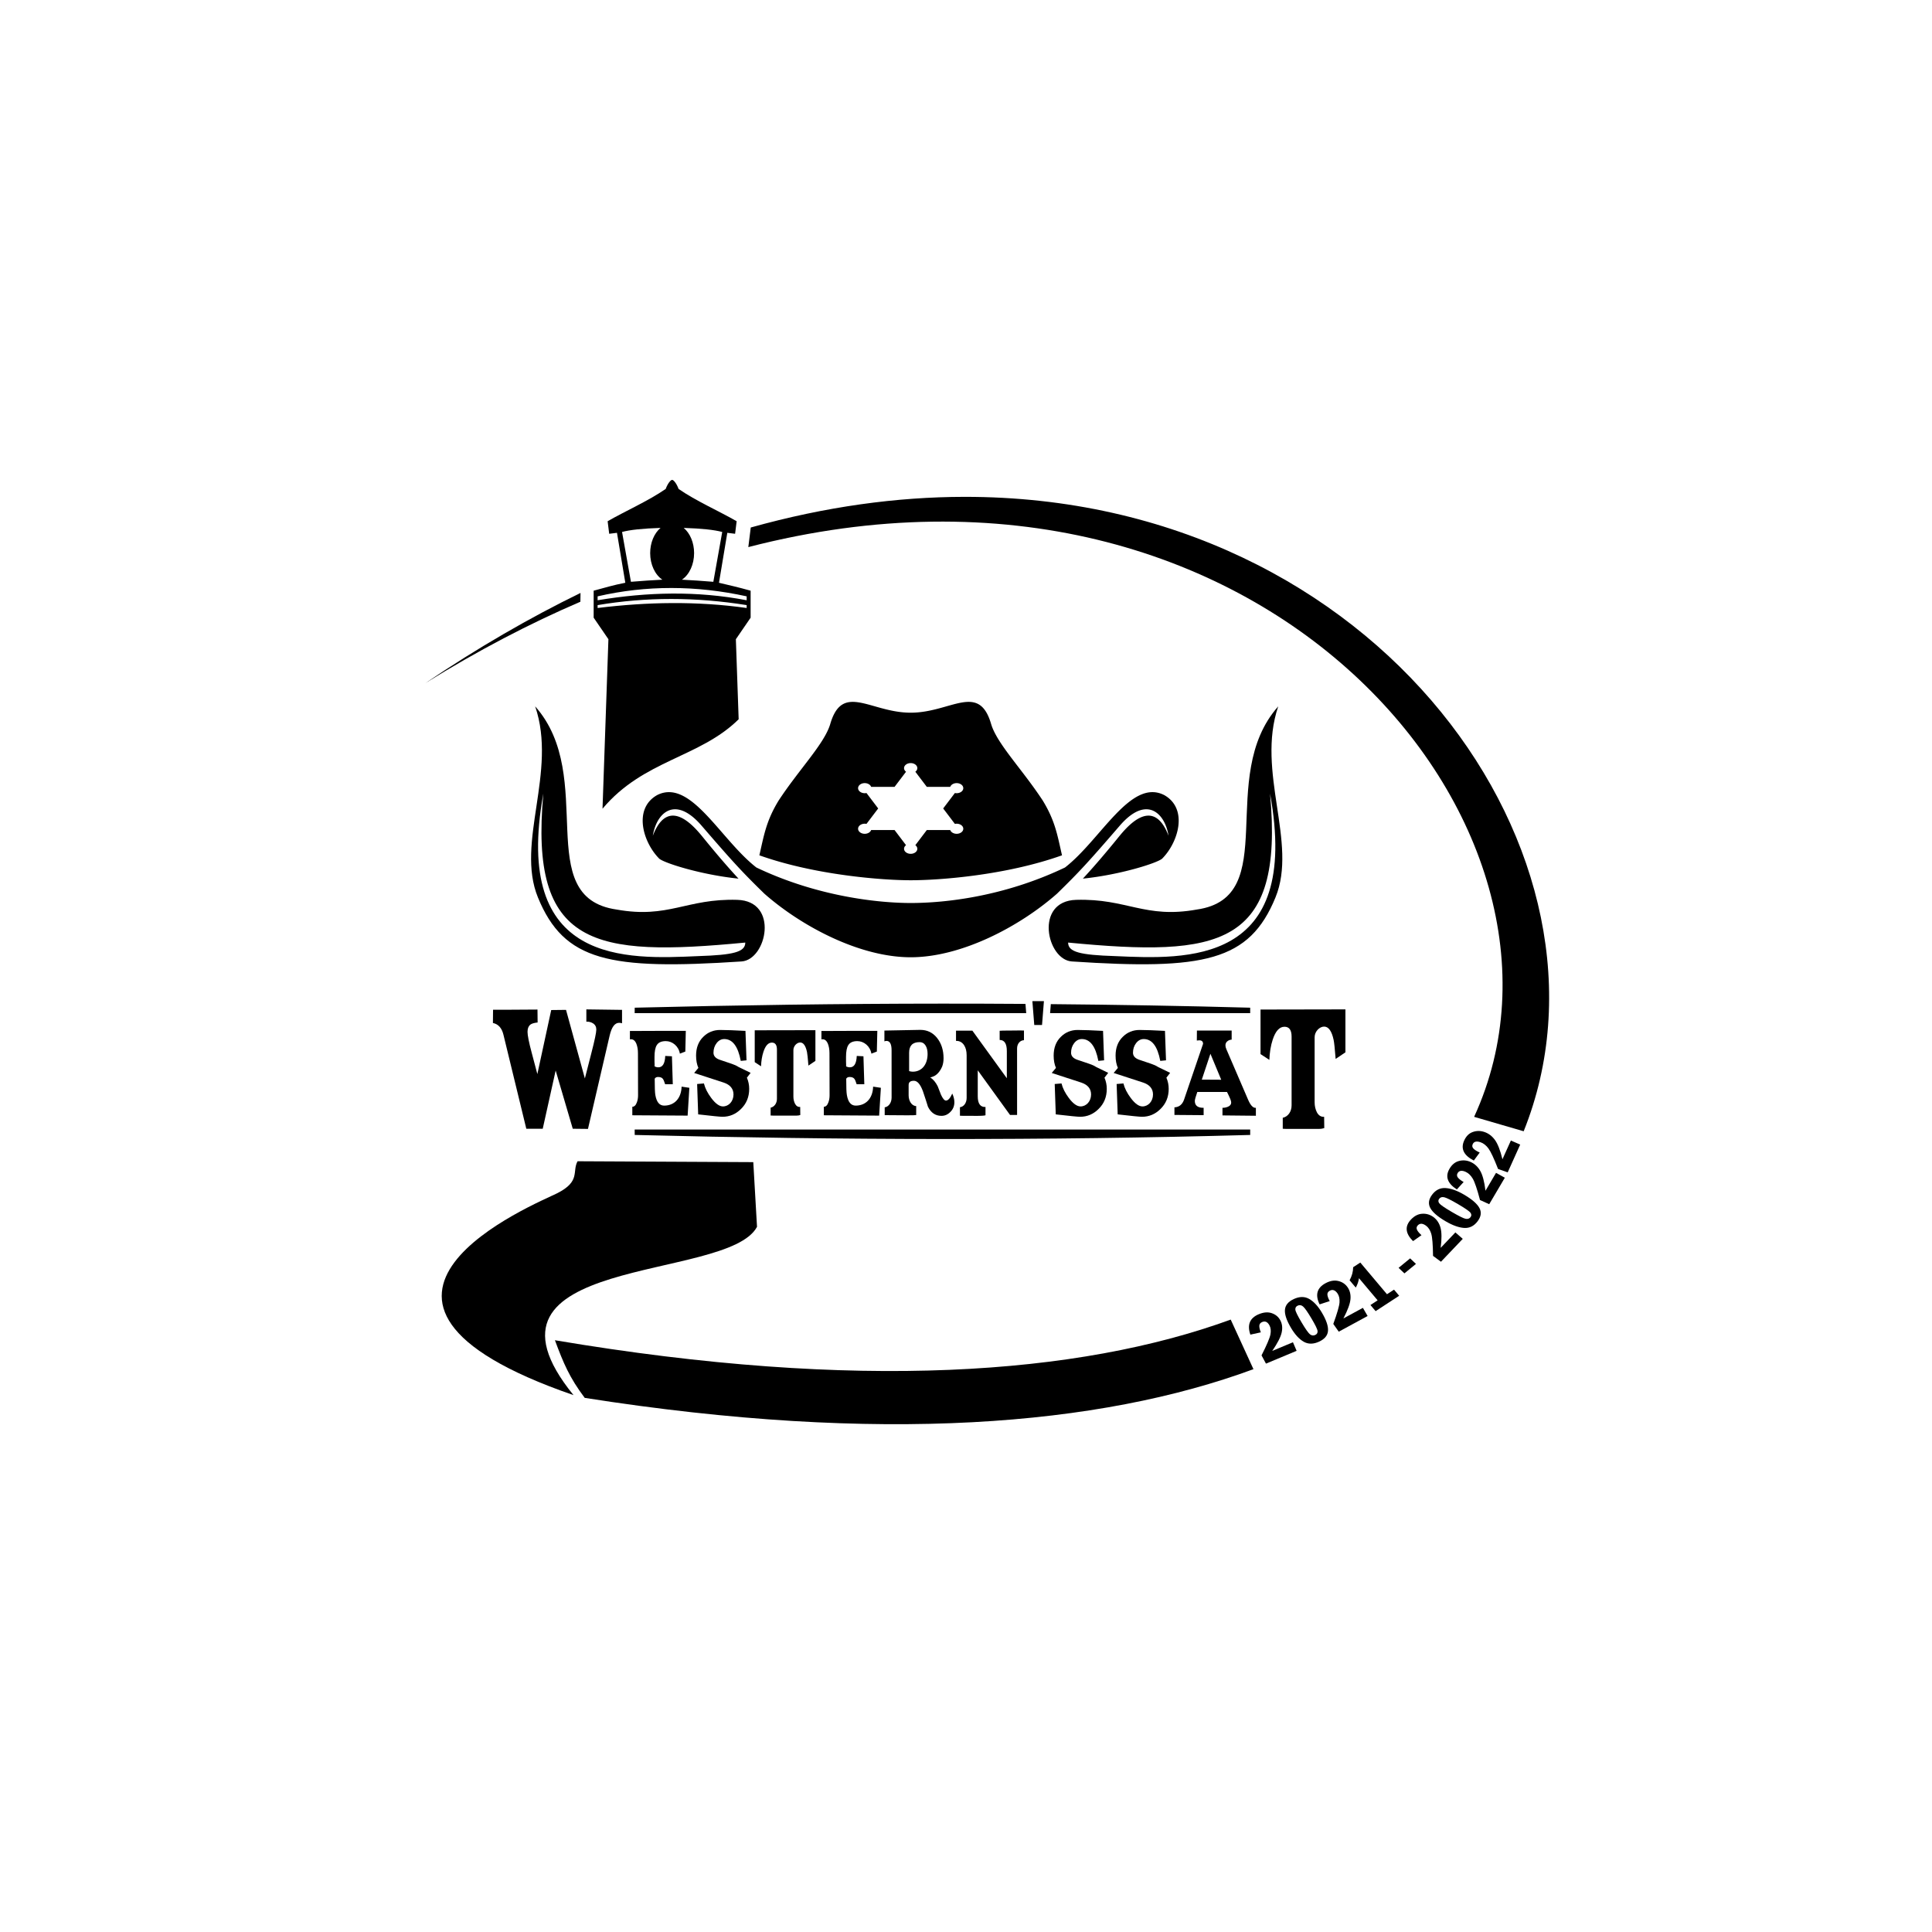 <?xml version="1.0" encoding="UTF-8" standalone="no"?>
<svg
   xmlns:svg="http://www.w3.org/2000/svg"
   xmlns="http://www.w3.org/2000/svg"
   width="300mm"
   height="300mm"
   viewBox="0 0 647.268 379.378"
   version="1.1"
   id="svg8">
  <defs
     id="defs2">
    <rect
       x="594.933"
       y="440.736"
       width="100.258"
       height="28.674"
       id="rect2652" />
    <rect
       x="591.818"
       y="408.346"
       width="124.772"
       height="15.029"
       id="rect2646" />
    <rect
       x="220.016"
       y="170.625"
       width="98.409"
       height="16.651"
       id="rect1482" />
    <rect
       x="218.81"
       y="163.248"
       width="86.519"
       height="23.548"
       id="rect1451" />
  </defs>
  <g
     id="layer1"
     transform="translate(-58.402,-470.954)">
    <g
       id="g1072"
       transform="matrix(0.026,0,0,0.026,243.917,118.306)" />
    <g
       id="g1074"
       transform="matrix(0.026,0,0,0.026,243.917,118.306)" />
    <g
       id="g1076"
       transform="matrix(0.026,0,0,0.026,243.917,118.306)" />
    <g
       id="g1078"
       transform="matrix(0.026,0,0,0.026,243.917,118.306)" />
    <g
       id="g1080"
       transform="matrix(0.026,0,0,0.026,243.917,118.306)" />
    <g
       id="g1082"
       transform="matrix(0.026,0,0,0.026,243.917,118.306)" />
    <g
       id="g1084"
       transform="matrix(0.026,0,0,0.026,243.917,118.306)" />
    <g
       id="g1086"
       transform="matrix(0.026,0,0,0.026,243.917,118.306)" />
    <g
       id="g1088"
       transform="matrix(0.026,0,0,0.026,243.917,118.306)" />
    <g
       id="g1090"
       transform="matrix(0.026,0,0,0.026,243.917,118.306)" />
    <g
       id="g1092"
       transform="matrix(0.026,0,0,0.026,243.917,118.306)" />
    <g
       id="g1094"
       transform="matrix(0.026,0,0,0.026,243.917,118.306)" />
    <g
       id="g1096"
       transform="matrix(0.026,0,0,0.026,243.917,118.306)" />
    <g
       id="g1098"
       transform="matrix(0.026,0,0,0.026,243.917,118.306)" />
    <g
       id="g1100"
       transform="matrix(0.026,0,0,0.026,243.917,118.306)" />
    <g
       id="g2161-7"
       transform="matrix(2.516,0,0,2.215,-553.131,384.574)"
       style="fill:#000000;fill-opacity:1">
      <g
         id="g1634-4"
         transform="translate(113.75,-23.573)"
         style="fill:#000000;fill-opacity:1">
        <path
           id="path847-5-1"
           style="fill:#000000;fill-opacity:1;stroke:none;stroke-width:1.108px;stroke-linecap:butt;stroke-linejoin:miter;stroke-opacity:1"
           d="m 1345.654,319.574 c -5.006,0.023 -8.821,2.959 -11.312,12.797 -3.013,11.245 -15.6,25.678 -25.9,43.52 -6.297,11.711 -7.368,19.893 -9.676,31.258 28.147,11.4 62.15,14.236 76.035,14.236 v 0 c 14.569,0 47.921,-2.835 76.039,-14.236 -2.308,-11.365 -3.379,-19.547 -9.676,-31.258 -10.301,-17.841 -22.887,-32.275 -25.9,-43.52 -6.132,-24.217 -20.294,-6.625 -40.463,-6.625 -11.975,0 -21.832,-6.203 -29.148,-6.172 z m 29.109,34.939 a 3.335,2.877 0 0 1 0.039,0 3.335,2.877 0 0 1 3.334,2.877 3.335,2.877 0 0 1 -0.998,2.055 l 5.773,8.648 h 11.76 a 3.335,2.877 0 0 1 3.227,-2.15 3.335,2.877 0 0 1 3.334,2.877 3.335,2.877 0 0 1 -3.334,2.877 3.335,2.877 0 0 1 -0.887,-0.104 l -5.881,8.811 5.881,8.811 a 3.335,2.877 0 0 1 0.887,-0.104 3.335,2.877 0 0 1 3.334,2.877 3.335,2.877 0 0 1 -3.334,2.877 3.335,2.877 0 0 1 -3.227,-2.15 h -11.76 l -5.773,8.65 a 3.335,2.877 0 0 1 0.998,2.053 3.335,2.877 0 0 1 -3.334,2.877 3.335,2.877 0 0 1 -3.334,-2.877 3.335,2.877 0 0 1 0.998,-2.055 l -5.773,-8.648 h -11.76 a 3.335,2.877 0 0 1 -3.227,2.15 3.335,2.877 0 0 1 -3.334,-2.877 3.335,2.877 0 0 1 3.334,-2.877 3.335,2.877 0 0 1 0.887,0.104 l 5.881,-8.811 -5.881,-8.812 a 3.335,2.877 0 0 1 -0.887,0.105 3.335,2.877 0 0 1 -3.334,-2.877 3.335,2.877 0 0 1 3.334,-2.877 3.335,2.877 0 0 1 3.227,2.148 h 11.76 l 5.773,-8.648 a 3.335,2.877 0 0 1 -0.998,-2.053 3.335,2.877 0 0 1 3.295,-2.877 z m -121.121,16.584 c -2.056,-0.059 -4.132,0.457 -6.24,1.674 -12.143,7.767 -7.153,26.959 1.094,36.33 2.824,2.615 21.284,9.204 39.781,11.357 -4.385,-5.379 -9.564,-12.054 -16.941,-22.318 -3.587,-4.929 -17.792,-26.759 -26.107,-2.156 1.142,-8.151 5.202,-15.24 11.355,-15.109 3.692,0.078 8.135,2.754 13.156,9.361 16.081,21.159 20.456,26.513 31.533,38.805 18.734,18.734 47.977,36.295 73.527,36.295 v 0 c 25.551,0 54.795,-17.561 73.529,-36.295 11.078,-12.292 15.45,-17.646 31.531,-38.805 5.021,-6.607 9.468,-9.283 13.16,-9.361 6.153,-0.13 10.211,6.958 11.354,15.109 -8.316,-24.602 -22.52,-2.772 -26.108,2.156 -7.377,10.265 -12.557,16.939 -16.941,22.318 18.498,-2.153 36.959,-8.742 39.783,-11.357 8.246,-9.372 13.237,-28.563 1.094,-36.33 -16.865,-9.737 -31.744,25.34 -49.855,41.324 -31.159,16.908 -60.96,20.271 -77.547,20.271 v 0 c -15.328,0 -46.384,-3.363 -77.543,-20.271 -15.847,-13.986 -29.221,-42.588 -43.615,-42.998 z"
           transform="matrix(0.265,0,0,0.265,-113.75,23.573)" />
        <g
           id="g1023-05"
           transform="matrix(1.108,0,0,1.108,115.863,-17.264)"
           style="fill:#000000;fill-opacity:1">
          <path
             id="path999-44"
             style="fill:#000000;fill-opacity:1;stroke:none;stroke-width:0.265px;stroke-linecap:butt;stroke-linejoin:miter;stroke-opacity:1"
             d="m 76.45,113.902 c 2.683,8.933 -2.368,18.599 0.331,26.08 3.143,8.714 8.561,9.934 24.474,8.741 3.017,-0.226 4.54,-8.242 -0.519,-8.41 -6.113,-0.204 -8.252,2.6 -14.505,1.323 -10.298,-1.681 -2.233,-18.066 -9.78,-27.734 z m 0.984,11.901 c -1.705,20.961 6.076,22.326 24.268,20.342 0,1.299 -1.452,1.695 -5.62,1.847 -8.617,0.434 -22.405,1.28 -18.648,-22.189 z" />
          <path
             id="path999-1-9"
             style="fill:#000000;fill-opacity:1;stroke:none;stroke-width:0.265px;stroke-linecap:butt;stroke-linejoin:miter;stroke-opacity:1"
             d="m 165.751,113.902 c -2.683,8.933 2.368,18.599 -0.331,26.08 -3.143,8.714 -8.561,9.934 -24.474,8.741 -3.017,-0.226 -4.54,-8.242 0.519,-8.41 6.113,-0.204 8.252,2.6 14.505,1.323 10.298,-1.681 2.233,-18.066 9.78,-27.734 z m -0.984,11.901 c 1.705,20.961 -6.076,22.326 -24.268,20.342 0,1.299 1.452,1.695 5.62,1.847 8.617,0.434 22.405,1.28 18.648,-22.189 z" />
        </g>
      </g>
      <path
         d="m 324.237,135.16 c 0.269,-1.296 0.681,-1.932 1.273,-1.932 0.125,0 0.251,0.025 0.376,0.073 v -2.03 l -4.751,-0.073 v 1.859 c 0.341,-0.025 0.627,0.074 0.878,0.245 0.305,0.22 0.448,0.538 0.448,0.954 0,0.416 -0.215,1.614 -0.663,3.571 l -0.86,3.816 -2.51,-10.371 -1.972,0.025 -1.846,9.686 -0.753,-3.229 c -0.376,-1.59 -0.556,-2.642 -0.556,-3.155 0,-0.514 0.143,-0.905 0.412,-1.125 0.197,-0.147 0.502,-0.245 0.932,-0.294 l -0.018,-1.957 c -3.747,0.025 -5.719,0.049 -5.916,0.025 l -0.018,2.006 c 0.717,0.171 1.183,0.758 1.398,1.761 l 3.048,14.236 h 2.187 l 1.721,-8.806 2.277,8.806 2.026,0.025 z"
         style="font-style:normal;font-variant:normal;font-weight:bold;font-stretch:normal;font-size:10.583px;line-height:1.25;font-family:'Texas Tango BOLD PERSONAL USE';-inkscape-font-specification:'Texas Tango BOLD PERSONAL USE, Bold';font-variant-ligatures:normal;font-variant-caps:normal;font-variant-numeric:normal;font-variant-east-asian:normal;letter-spacing:0px;word-spacing:0px;white-space:pre;fill:#000000;fill-opacity:1;stroke:none;stroke-width:1.979;stroke-miterlimit:4;stroke-dasharray:none"
         id="path1486-86" />
      <path
         d="m 328.02,144.188 c 0,0.4 -0.051,0.765 -0.166,1.096 -0.14,0.435 -0.344,0.643 -0.599,0.643 v 1.287 l 7.366,0.052 0.229,-4.208 -1.032,-0.174 c -0.051,1.809 -0.981,2.869 -2.32,2.869 -0.624,0 -1.007,-0.522 -1.173,-1.582 -0.064,-0.383 -0.089,-1.217 -0.089,-2.487 0.089,-0.174 0.242,-0.261 0.433,-0.261 0.306,0 0.523,0.087 0.65,0.278 0.089,0.122 0.191,0.4 0.306,0.817 h 1.02 l -0.115,-4.226 -0.892,-0.052 c -0.038,1.148 -0.344,1.722 -0.918,1.722 -0.178,0 -0.344,-0.052 -0.497,-0.139 v -0.313 c -0.013,-0.33 -0.013,-0.469 -0.013,-0.417 v -0.713 c 0,-0.817 0.102,-1.409 0.293,-1.756 0.217,-0.417 0.624,-0.626 1.211,-0.626 0.879,0 1.708,0.765 1.873,1.895 l 0.726,-0.313 0.064,-3.13 c -2.944,0 -5.416,0 -7.443,0.017 v 1.269 c 0.382,-0.087 0.663,0.139 0.854,0.643 0.14,0.4 0.217,0.87 0.217,1.443 z"
         style="font-style:normal;font-variant:normal;font-weight:bold;font-stretch:normal;font-size:10.583px;line-height:1.25;font-family:'Texas Tango BOLD PERSONAL USE';-inkscape-font-specification:'Texas Tango BOLD PERSONAL USE, Bold';font-variant-ligatures:normal;font-variant-caps:normal;font-variant-numeric:normal;font-variant-east-asian:normal;letter-spacing:0px;word-spacing:0px;white-space:pre;fill:#000000;fill-opacity:1;stroke:none;stroke-width:1.407;stroke-miterlimit:4;stroke-dasharray:none"
         id="path1488-0"/>
      <path
         d="m 341.402,139.91 c -0.255,-0.191 -0.561,-0.348 -0.93,-0.487 -1.083,-0.417 -1.631,-0.626 -1.631,-0.626 -0.523,-0.226 -0.777,-0.574 -0.777,-1.043 0,-0.556 0.14,-1.043 0.408,-1.443 0.28,-0.417 0.625,-0.626 1.02,-0.626 1.109,0 1.835,1.096 2.205,3.304 l 0.765,-0.087 -0.14,-4.452 c -1.44,-0.087 -2.562,-0.139 -3.377,-0.139 -0.879,0 -1.631,0.348 -2.23,1.026 -0.65,0.713 -0.969,1.669 -0.969,2.852 0,0.713 0.102,1.339 0.306,1.861 l -0.561,0.765 3.951,1.461 c 0.854,0.33 1.287,0.939 1.287,1.791 0,1.043 -0.637,1.808 -1.402,1.808 -0.472,0 -0.994,-0.417 -1.555,-1.269 -0.497,-0.748 -0.828,-1.495 -0.981,-2.208 l -0.905,0.087 0.14,4.591 c 1.848,0.243 2.919,0.365 3.237,0.365 0.93,0 1.746,-0.383 2.434,-1.148 0.752,-0.817 1.122,-1.843 1.122,-3.078 0,-0.591 -0.102,-1.148 -0.306,-1.687 l 0.497,-0.73 z"
         style="font-style:normal;font-variant:normal;font-weight:bold;font-stretch:normal;font-size:10.583px;line-height:1.25;font-family:'Texas Tango BOLD PERSONAL USE';-inkscape-font-specification:'Texas Tango BOLD PERSONAL USE, Bold';font-variant-ligatures:normal;font-variant-caps:normal;font-variant-numeric:normal;font-variant-east-asian:normal;letter-spacing:0px;word-spacing:0px;white-space:pre;fill:#000000;fill-opacity:1;stroke:none;stroke-width:1.407;stroke-miterlimit:4;stroke-dasharray:none"
         id="path1490-8" />
      <path
         d="m 348.705,137.353 c 0,-0.609 0.459,-1.148 0.905,-1.148 0.421,0 0.726,0.487 0.905,1.443 0.051,0.261 0.115,0.956 0.191,2.052 l 0.93,-0.713 v -4.643 l -8.08,0.017 v 4.817 l 0.841,0.626 c 0.025,-0.8 0.127,-1.53 0.319,-2.191 0.268,-0.922 0.637,-1.391 1.122,-1.391 0.446,0 0.675,0.348 0.675,1.061 v 7.443 c 0,0.678 -0.344,1.217 -0.841,1.339 v 1.182 c 0.115,0.017 0.217,0.017 0.319,0.017 h 1.721 1.427 c 0.191,0 0.344,-0.035 0.484,-0.087 l -0.013,-1.217 c -0.293,0.017 -0.523,-0.139 -0.688,-0.487 -0.14,-0.313 -0.217,-0.678 -0.217,-1.078 z"
         style="font-style:normal;font-variant:normal;font-weight:bold;font-stretch:normal;font-size:10.583px;line-height:1.25;font-family:'Texas Tango BOLD PERSONAL USE';-inkscape-font-specification:'Texas Tango BOLD PERSONAL USE, Bold';font-variant-ligatures:normal;font-variant-caps:normal;font-variant-numeric:normal;font-variant-east-asian:normal;letter-spacing:0px;word-spacing:0px;white-space:pre;fill:#000000;fill-opacity:1;stroke:none;stroke-width:1.407;stroke-miterlimit:4;stroke-dasharray:none"
         id="path1492-5" />
      <path
         d="m 353.522,144.188 c 0,0.4 -0.051,0.765 -0.166,1.096 -0.14,0.435 -0.344,0.643 -0.599,0.643 v 1.287 l 7.366,0.052 0.229,-4.208 -1.032,-0.174 c -0.051,1.809 -0.981,2.869 -2.32,2.869 -0.625,0 -1.007,-0.522 -1.173,-1.582 -0.064,-0.383 -0.089,-1.217 -0.089,-2.487 0.089,-0.174 0.242,-0.261 0.433,-0.261 0.306,0 0.523,0.087 0.65,0.278 0.089,0.122 0.191,0.4 0.306,0.817 h 1.02 l -0.115,-4.226 -0.892,-0.052 c -0.038,1.148 -0.344,1.722 -0.918,1.722 -0.178,0 -0.344,-0.052 -0.497,-0.139 v -0.313 c -0.013,-0.33 -0.013,-0.469 -0.013,-0.417 v -0.713 c 0,-0.817 0.102,-1.409 0.293,-1.756 0.217,-0.417 0.624,-0.626 1.211,-0.626 0.879,0 1.708,0.765 1.873,1.895 l 0.726,-0.313 0.064,-3.13 c -2.944,0 -5.416,0 -7.443,0.017 v 1.269 c 0.382,-0.087 0.663,0.139 0.854,0.643 0.14,0.4 0.217,0.87 0.217,1.443 z"
         style="font-style:normal;font-variant:normal;font-weight:bold;font-stretch:normal;font-size:10.583px;line-height:1.25;font-family:'Texas Tango BOLD PERSONAL USE';-inkscape-font-specification:'Texas Tango BOLD PERSONAL USE, Bold';font-variant-ligatures:normal;font-variant-caps:normal;font-variant-numeric:normal;font-variant-east-asian:normal;letter-spacing:0px;word-spacing:0px;white-space:pre;fill:#000000;fill-opacity:1;stroke:none;stroke-width:1.407;stroke-miterlimit:4;stroke-dasharray:none"
         id="path1494-2"/>
      <path
         d="m 361.781,144.535 c 0,0.748 -0.37,1.391 -0.918,1.478 v 1.182 c 2.625,0.035 4.027,0.035 4.193,-0.017 v -1.356 c -0.599,-0.017 -1.007,-0.783 -1.007,-1.617 v -1.565 c 0,-0.435 0.229,-0.643 0.701,-0.643 0.459,0 0.854,0.522 1.198,1.565 0.306,1.043 0.535,1.826 0.675,2.365 0.408,0.922 1.007,1.374 1.797,1.374 0.446,0 0.841,-0.191 1.185,-0.591 0.357,-0.4 0.535,-0.887 0.535,-1.478 0,-0.4 -0.089,-0.835 -0.28,-1.304 -0.28,0.713 -0.561,1.061 -0.841,1.061 -0.204,0 -0.421,-0.296 -0.663,-0.887 l -0.433,-1.269 c -0.268,-0.609 -0.599,-1.061 -0.994,-1.339 0.166,-0.052 0.331,-0.104 0.484,-0.191 0,0 0.653,-0.274 1.096,-1.443 0.127,-0.383 0.191,-0.8 0.191,-1.269 0,-1.235 -0.293,-2.261 -0.867,-3.078 -0.574,-0.817 -1.325,-1.217 -2.23,-1.217 -2.88,0.07 -4.473,0.104 -4.779,0.104 v 1.635 c 0.102,-0.052 0.191,-0.07 0.28,-0.07 0.446,0 0.675,0.47 0.675,1.426 z m 4.792,-6.591 c 0,1.617 -0.79,2.678 -1.975,2.678 -0.153,0 -0.319,-0.035 -0.484,-0.087 v -2.782 c 0,-1.061 0.459,-1.6 1.376,-1.6 0.37,0 0.637,0.174 0.828,0.539 0.166,0.313 0.255,0.73 0.255,1.252 z"
         style="font-style:normal;font-variant:normal;font-weight:bold;font-stretch:normal;font-size:10.583px;line-height:1.25;font-family:'Texas Tango BOLD PERSONAL USE';-inkscape-font-specification:'Texas Tango BOLD PERSONAL USE, Bold';font-variant-ligatures:normal;font-variant-caps:normal;font-variant-numeric:normal;font-variant-east-asian:normal;letter-spacing:0px;word-spacing:0px;white-space:pre;fill:#000000;fill-opacity:1;stroke:none;stroke-width:1.407;stroke-miterlimit:4;stroke-dasharray:none"
         id="path1496-1"/>
      <path
         d="m 378.489,137.11 c 0,-0.713 0.395,-1.235 0.918,-1.252 v -1.461 c -0.102,-0.017 -0.65,-0.017 -1.631,0 -0.981,0 -1.517,0.017 -1.606,0.035 v 1.391 c 0.637,0 0.956,0.556 0.956,1.687 v 4.104 l -4.588,-7.199 h -2.179 v 1.548 c 0.459,-0.017 0.816,0.209 1.071,0.643 0.229,0.4 0.344,0.904 0.344,1.548 v 6.434 c 0,0.748 -0.37,1.339 -0.892,1.409 v 1.287 c 0.064,0.017 0.624,0.017 1.657,0.017 1.032,0.017 1.619,-0.017 1.746,-0.087 v -1.252 c -0.688,0.035 -1.032,-0.504 -1.032,-1.617 v -3.93 l 4.295,6.747 h 0.943 z"
         style="font-style:normal;font-variant:normal;font-weight:bold;font-stretch:normal;font-size:10.583px;line-height:1.25;font-family:'Texas Tango BOLD PERSONAL USE';-inkscape-font-specification:'Texas Tango BOLD PERSONAL USE, Bold';font-variant-ligatures:normal;font-variant-caps:normal;font-variant-numeric:normal;font-variant-east-asian:normal;letter-spacing:0px;word-spacing:0px;white-space:pre;fill:#000000;fill-opacity:1;stroke:none;stroke-width:1.407;stroke-miterlimit:4;stroke-dasharray:none"
         id="path1498-3"/>
      <path
         d="m 380.526,129.948 0.252,3.614 h 1.034 l 0.252,-3.614 z"
         style="font-style:normal;font-variant:normal;font-weight:bold;font-stretch:normal;font-size:10.583px;line-height:1.25;font-family:'Texas Tango BOLD PERSONAL USE';-inkscape-font-specification:'Texas Tango BOLD PERSONAL USE, Bold';font-variant-ligatures:normal;font-variant-caps:normal;font-variant-numeric:normal;font-variant-east-asian:normal;letter-spacing:0px;word-spacing:0px;white-space:pre;fill:#000000;fill-opacity:1;stroke:none;stroke-width:1.392;stroke-miterlimit:4;stroke-dasharray:none"
         id="path1500-13" />
      <path
         d="m 389.017,139.91 c -0.255,-0.191 -0.561,-0.348 -0.93,-0.487 -1.083,-0.417 -1.631,-0.626 -1.631,-0.626 -0.523,-0.226 -0.777,-0.574 -0.777,-1.043 0,-0.556 0.14,-1.043 0.408,-1.443 0.28,-0.417 0.624,-0.626 1.02,-0.626 1.109,0 1.835,1.096 2.205,3.304 l 0.765,-0.087 -0.14,-4.452 c -1.44,-0.087 -2.562,-0.139 -3.377,-0.139 -0.879,0 -1.631,0.348 -2.23,1.026 -0.65,0.713 -0.969,1.669 -0.969,2.852 0,0.713 0.102,1.339 0.306,1.861 l -0.561,0.765 3.951,1.461 c 0.854,0.33 1.287,0.939 1.287,1.791 0,1.043 -0.637,1.808 -1.402,1.808 -0.472,0 -0.994,-0.417 -1.555,-1.269 -0.497,-0.748 -0.828,-1.495 -0.981,-2.208 l -0.905,0.087 0.14,4.591 c 1.848,0.243 2.919,0.365 3.237,0.365 0.93,0 1.746,-0.383 2.434,-1.148 0.752,-0.817 1.122,-1.843 1.122,-3.078 0,-0.591 -0.102,-1.148 -0.306,-1.687 l 0.497,-0.73 z"
         style="font-style:normal;font-variant:normal;font-weight:bold;font-stretch:normal;font-size:10.583px;line-height:1.25;font-family:'Texas Tango BOLD PERSONAL USE';-inkscape-font-specification:'Texas Tango BOLD PERSONAL USE, Bold';font-variant-ligatures:normal;font-variant-caps:normal;font-variant-numeric:normal;font-variant-east-asian:normal;letter-spacing:0px;word-spacing:0px;white-space:pre;fill:#000000;fill-opacity:1;stroke:none;stroke-width:1.407;stroke-miterlimit:4;stroke-dasharray:none"
         id="path1502-2" />
      <path
         d="m 397.262,139.91 c -0.255,-0.191 -0.561,-0.348 -0.93,-0.487 -1.083,-0.417 -1.631,-0.626 -1.631,-0.626 -0.523,-0.226 -0.777,-0.574 -0.777,-1.043 0,-0.556 0.14,-1.043 0.408,-1.443 0.28,-0.417 0.625,-0.626 1.02,-0.626 1.109,0 1.835,1.096 2.205,3.304 l 0.765,-0.087 -0.14,-4.452 c -1.44,-0.087 -2.562,-0.139 -3.377,-0.139 -0.879,0 -1.631,0.348 -2.23,1.026 -0.65,0.713 -0.969,1.669 -0.969,2.852 0,0.713 0.102,1.339 0.306,1.861 l -0.561,0.765 3.951,1.461 c 0.854,0.33 1.287,0.939 1.287,1.791 0,1.043 -0.637,1.808 -1.402,1.808 -0.472,0 -0.994,-0.417 -1.555,-1.269 -0.497,-0.748 -0.828,-1.495 -0.981,-2.208 l -0.905,0.087 0.14,4.591 c 1.848,0.243 2.919,0.365 3.237,0.365 0.93,0 1.746,-0.383 2.434,-1.148 0.752,-0.817 1.122,-1.843 1.122,-3.078 0,-0.591 -0.102,-1.148 -0.306,-1.687 l 0.497,-0.73 z"
         style="font-style:normal;font-variant:normal;font-weight:bold;font-stretch:normal;font-size:10.583px;line-height:1.25;font-family:'Texas Tango BOLD PERSONAL USE';-inkscape-font-specification:'Texas Tango BOLD PERSONAL USE, Bold';font-variant-ligatures:normal;font-variant-caps:normal;font-variant-numeric:normal;font-variant-east-asian:normal;letter-spacing:0px;word-spacing:0px;white-space:pre;fill:#000000;fill-opacity:1;stroke:none;stroke-width:1.407;stroke-miterlimit:4;stroke-dasharray:none"
         id="path1504-84" />
      <path
         d="m 403.087,141.823 1.147,-3.913 1.44,3.93 z m 3.275,-4.591 c -0.089,-0.226 -0.127,-0.417 -0.127,-0.591 0,-0.261 0.089,-0.487 0.28,-0.643 0.153,-0.139 0.331,-0.209 0.548,-0.226 v -1.374 h -4.626 l -0.013,1.513 c 0.115,-0.017 0.217,-0.035 0.319,-0.035 0.344,0 0.51,0.174 0.51,0.539 l -2.536,8.451 c -0.229,0.73 -0.65,1.113 -1.274,1.148 v 1.148 l 3.887,0.035 v -1.113 c -0.777,0.017 -1.173,-0.33 -1.173,-1.043 0,-0.191 0.115,-0.643 0.331,-1.356 h 3.951 c 0.166,0.365 0.268,0.626 0.331,0.783 0.153,0.365 0.229,0.643 0.229,0.835 0,0.278 -0.153,0.487 -0.446,0.626 -0.217,0.104 -0.459,0.157 -0.714,0.157 v 1.148 l 4.448,0.052 v -1.2 c -0.357,0.052 -0.701,-0.348 -1.032,-1.217 z"
         style="font-style:normal;font-variant:normal;font-weight:bold;font-stretch:normal;font-size:10.583px;line-height:1.25;font-family:'Texas Tango BOLD PERSONAL USE';-inkscape-font-specification:'Texas Tango BOLD PERSONAL USE, Bold';font-variant-ligatures:normal;font-variant-caps:normal;font-variant-numeric:normal;font-variant-east-asian:normal;letter-spacing:0px;word-spacing:0px;white-space:pre;fill:#000000;fill-opacity:1;stroke:none;stroke-width:1.407;stroke-miterlimit:4;stroke-dasharray:none"
         id="path1506-74"/>
      <path
         d="m 418.11,135.407 c 0,-0.851 0.642,-1.606 1.266,-1.606 0.588,0 1.016,0.681 1.266,2.019 0.071,0.365 0.161,1.338 0.267,2.871 l 1.302,-0.998 v -6.496 l -11.304,0.024 v 6.739 l 1.177,0.876 c 0.036,-1.119 0.178,-2.141 0.446,-3.065 0.374,-1.289 0.891,-1.946 1.569,-1.946 0.624,0 0.945,0.487 0.945,1.484 v 10.413 c 0,0.949 -0.481,1.703 -1.177,1.873 v 1.654 c 0.16,0.024 0.303,0.024 0.446,0.024 h 2.407 1.997 c 0.267,0 0.481,-0.049 0.678,-0.121 l -0.018,-1.703 c -0.41,0.024 -0.731,-0.195 -0.963,-0.681 -0.196,-0.438 -0.303,-0.949 -0.303,-1.508 z"
         style="font-style:normal;font-variant:normal;font-weight:bold;font-stretch:normal;font-size:10.583px;line-height:1.25;font-family:'Texas Tango BOLD PERSONAL USE';-inkscape-font-specification:'Texas Tango BOLD PERSONAL USE, Bold';font-variant-ligatures:normal;font-variant-caps:normal;font-variant-numeric:normal;font-variant-east-asian:normal;letter-spacing:0px;word-spacing:0px;white-space:pre;fill:#000000;fill-opacity:1;stroke:none;stroke-width:1.968;stroke-miterlimit:4;stroke-dasharray:none"
         id="path1508-9"/>
      <path
         style="fill:#000000;fill-opacity:1;stroke:none;stroke-width:0.367px;stroke-linecap:butt;stroke-linejoin:miter;stroke-opacity:1"
         d="m 327.568,149.369 h 81.962 v 0.822 c -27.318,0.862 -54.637,0.777 -81.955,0 z"
         id="path1686-09"/>
      <path
         id="path1686-0-7"
         style="fill:#000000;fill-opacity:1;stroke:none;stroke-width:0.367px;stroke-linecap:butt;stroke-linejoin:miter;stroke-opacity:1"
         d="m 368.552,130.327 c -13.659,0.01 -27.318,0.226 -40.977,0.615 l -0.007,0.821 h 52.136 l -0.097,-1.394 c -3.685,-0.028 -7.37,-0.045 -11.055,-0.042 z m 14.429,0.077 -0.095,1.359 h 26.643 v -0.821 c -8.85,-0.279 -17.699,-0.449 -26.549,-0.538 z" />
    </g>
    <g
       id="g2061-7"
       style="fill:#000000;fill-opacity:1"
       transform="matrix(2.781,0,0,2.448,-1109.925,35.782)">
      <path
         id="path1751-5-7-1"
         style="fill:#000000;fill-opacity:1;stroke:none;stroke-width:0.265px;stroke-linecap:butt;stroke-linejoin:miter;stroke-opacity:1"
         d="m 501.082,188.726 c -0.171,0 -0.525,0.467 -0.777,1.24 -2.072,1.634 -4.984,3.095 -6.993,4.418 l 0.187,1.718 0.938,-0.132 1.004,6.836 c -1.469,0.325 -2.276,0.617 -3.813,1.084 v 3.695 l 1.778,2.947 -0.711,23.198 c 4.937,-6.697 11.685,-6.959 16.401,-12.242 l -0.336,-10.956 1.778,-2.947 v -3.695 c -1.567,-0.494 -2.391,-0.701 -3.813,-1.084 l 1.004,-6.836 0.938,0.132 0.187,-1.718 c -2.01,-1.323 -4.921,-2.783 -6.993,-4.418 -0.252,-0.773 -0.606,-1.24 -0.777,-1.24 z m -1.396,6.573 c -0.777,0.738 -1.249,2.043 -1.25,3.448 4e-5,1.545 0.57,2.955 1.47,3.636 -1.193,0.065 -2.451,0.168 -3.788,0.29 l -1.07,-6.819 c 0.934,-0.289 2.463,-0.477 4.637,-0.556 z m 2.793,0 c 2.174,0.078 3.704,0.266 4.637,0.556 l -1.07,6.819 c -1.337,-0.122 -2.595,-0.226 -3.788,-0.29 0.9,-0.681 1.47,-2.091 1.47,-3.636 -9e-5,-1.406 -0.473,-2.711 -1.25,-3.448 z m -1.49,8.222 c 2.993,0.002 6.017,0.385 9.072,1.143 v 0.536 c -5.985,-1.307 -11.971,-1.134 -17.956,0 v -0.536 c 2.929,-0.766 5.891,-1.145 8.884,-1.143 z m 0,1.503 c 2.993,0.002 6.017,0.283 9.072,0.84 v 0.394 c -5.985,-0.96 -11.971,-0.834 -17.956,0 v -0.394 c 2.929,-0.563 5.891,-0.841 8.884,-0.84 z" />
      <path
         id="path1946-2-68"
         style="fill:#000000;fill-opacity:1;stroke:none;stroke-width:0.265px;stroke-linecap:butt;stroke-linejoin:miter;stroke-opacity:1"
         d="m 489.689,281.976 c -0.68,1.408 0.392,2.741 -2.449,4.376 -2.398,1.38 -31.271,14.604 1.96,27.63 -13.856,-19.359 18.562,-15.424 22.107,-23.035 l -0.449,-8.851 z"
         />
    </g>
    <path
       id="path2163-5"
       style="fill:#000000;fill-opacity:1;stroke:none;stroke-width:0.625px;stroke-linecap:butt;stroke-linejoin:miter;stroke-opacity:1"
       d="m 381.46,503.465 c -22.51,0.029 -46.451,3.244 -71.537,10.27 l -0.815,6.565 c 171.908,-44.432 287.547,94.282 243.162,190.878 l 16.598,4.833 C 605.472,624.903 520.832,503.283 381.46,503.465 Z m -128.572,32.195 c -16.981,8.283 -34.342,18.304 -52.017,30.246 17.669,-10.982 35.022,-20.019 51.973,-27.299 z m 217.831,243.444 c -50.89,18.552 -124.888,24.044 -226.405,6.918 2.836,7.652 4.895,12.553 9.983,19.31 99.086,15.566 172.473,9.404 224.042,-9.614 z" />
    <g
       id="text2650"
       style="font-style:normal;font-variant:normal;font-weight:normal;font-stretch:normal;font-size:10.583px;line-height:1.25;font-family:'Franklin Gothic Demi Cond';-inkscape-font-specification:'Franklin Gothic Demi Cond, Normal';font-variant-ligatures:normal;font-variant-caps:normal;font-variant-numeric:normal;font-variant-east-asian:normal;letter-spacing:0px;word-spacing:0px;white-space:pre;fill:#000000;fill-opacity:1;stroke:none;stroke-width:1;stroke-miterlimit:4;stroke-dasharray:none"
       transform="matrix(2.516,0,0,2.215,-1043.994,-55.902)">
      <path
         d="m 606.045,378.906 -1.396,0.348 q -0.677,-2.236 1.121,-3.088 0.971,-0.461 1.732,-0.158 0.764,0.296 1.133,1.075 0.381,0.803 0.186,1.839 -0.197,1.031 -1.256,2.792 l 2.755,-1.306 0.488,1.295 -4.081,1.935 -0.591,-1.247 q 1.04,-2.329 1.182,-3.151 0.14,-0.827 -0.124,-1.383 -0.376,-0.794 -0.974,-0.51 -0.36,0.17 -0.379,0.563 -0.015,0.39 0.203,0.996 z"
         style="font-style:normal;font-variant:normal;font-weight:normal;font-stretch:normal;font-size:10.583px;font-family:'Franklin Gothic Demi Cond';-inkscape-font-specification:'Franklin Gothic Demi Cond, Normal';font-variant-ligatures:normal;font-variant-caps:normal;font-variant-numeric:normal;font-variant-east-asian:normal;fill:#000000;fill-opacity:1;stroke-width:1;stroke-miterlimit:4;stroke-dasharray:none"
         id="path3409" />
      <path
         d="m 614.168,375.918 q 0.889,1.693 0.82,2.751 -0.065,1.055 -1.176,1.639 -1.148,0.603 -2.054,0.022 -0.904,-0.588 -1.68,-2.065 -0.894,-1.702 -0.827,-2.753 0.069,-1.058 1.181,-1.642 1.148,-0.603 2.052,-0.015 0.906,0.581 1.685,2.063 z m -1.412,0.835 q -0.745,-1.418 -1.082,-1.749 -0.34,-0.335 -0.719,-0.136 -0.343,0.18 -0.316,0.598 0.031,0.415 0.841,1.957 0.8,1.524 1.125,1.797 0.329,0.271 0.681,0.086 0.339,-0.178 0.314,-0.58 -0.022,-0.409 -0.844,-1.973 z"
         style="font-style:normal;font-variant:normal;font-weight:normal;font-stretch:normal;font-size:10.583px;font-family:'Franklin Gothic Demi Cond';-inkscape-font-specification:'Franklin Gothic Demi Cond, Normal';font-variant-ligatures:normal;font-variant-caps:normal;font-variant-numeric:normal;font-variant-east-asian:normal;fill:#000000;fill-opacity:1;stroke-width:1;stroke-miterlimit:4;stroke-dasharray:none"
         id="path3411" />
      <path
         d="m 615.219,374.178 -1.35,0.499 q -0.918,-2.148 0.775,-3.192 0.915,-0.564 1.704,-0.347 0.791,0.21 1.245,0.944 0.467,0.756 0.387,1.808 -0.083,1.047 -0.941,2.913 l 2.595,-1.601 0.628,1.234 -3.844,2.372 -0.725,-1.174 q 0.778,-2.429 0.829,-3.262 0.048,-0.837 -0.275,-1.361 -0.461,-0.748 -1.024,-0.4 -0.339,0.209 -0.315,0.601 0.028,0.39 0.312,0.968 z"
         style="font-style:normal;font-variant:normal;font-weight:normal;font-stretch:normal;font-size:10.583px;font-family:'Franklin Gothic Demi Cond';-inkscape-font-specification:'Franklin Gothic Demi Cond, Normal';font-variant-ligatures:normal;font-variant-caps:normal;font-variant-numeric:normal;font-variant-east-asian:normal;fill:#000000;fill-opacity:1;stroke-width:1;stroke-miterlimit:4;stroke-dasharray:none"
         id="path3413" />
      <path
         d="m 618.338,369.057 0.951,-0.705 3.552,4.791 0.938,-0.696 0.686,0.926 -3.138,2.327 -0.686,-0.926 0.955,-0.708 -2.481,-3.346 q -0.097,0.754 -0.429,1.418 l -0.822,-1.108 q 0.464,-0.962 0.474,-1.972 z"
         style="font-style:normal;font-variant:normal;font-weight:normal;font-stretch:normal;font-size:10.583px;font-family:'Franklin Gothic Demi Cond';-inkscape-font-specification:'Franklin Gothic Demi Cond, Normal';font-variant-ligatures:normal;font-variant-caps:normal;font-variant-numeric:normal;font-variant-east-asian:normal;fill:#000000;fill-opacity:1;stroke-width:1;stroke-miterlimit:4;stroke-dasharray:none"
         id="path3415" />
      <path
         d="m 624.385,369.153 1.539,-1.433 0.778,0.836 -1.539,1.433 z"
         style="font-style:normal;font-variant:normal;font-weight:normal;font-stretch:normal;font-size:10.583px;font-family:'Franklin Gothic Demi Cond';-inkscape-font-specification:'Franklin Gothic Demi Cond, Normal';font-variant-ligatures:normal;font-variant-caps:normal;font-variant-numeric:normal;font-variant-east-asian:normal;fill:#000000;fill-opacity:1;stroke-width:1;stroke-miterlimit:4;stroke-dasharray:none"
         id="path3417" />
      <path
         d="m 627.436,364.21 -1.124,0.898 q -1.548,-1.749 -0.269,-3.274 0.691,-0.824 1.509,-0.866 0.817,-0.05 1.479,0.505 0.681,0.571 0.936,1.594 0.251,1.02 0.023,3.061 l 1.959,-2.336 0.984,0.974 -2.902,3.461 -1.057,-0.886 q -0.026,-2.551 -0.24,-3.357 -0.218,-0.81 -0.689,-1.205 -0.673,-0.564 -1.098,-0.058 -0.256,0.305 -0.11,0.67 0.149,0.361 0.6,0.82 z"
         style="font-style:normal;font-variant:normal;font-weight:normal;font-stretch:normal;font-size:10.583px;font-family:'Franklin Gothic Demi Cond';-inkscape-font-specification:'Franklin Gothic Demi Cond, Normal';font-variant-ligatures:normal;font-variant-caps:normal;font-variant-numeric:normal;font-variant-east-asian:normal;fill:#000000;fill-opacity:1;stroke-width:1;stroke-miterlimit:4;stroke-dasharray:none"
         id="path3419" />
      <path
         d="m 633.114,358.088 q 1.592,1.059 2.039,2.02 0.45,0.957 -0.246,2.002 -0.718,1.08 -1.792,1.005 -1.075,-0.082 -2.465,-1.006 -1.601,-1.065 -2.046,-2.019 -0.447,-0.961 0.249,-2.007 0.718,-1.08 1.793,-0.998 1.074,0.075 2.468,1.002 z m -0.838,1.41 q -1.334,-0.887 -1.788,-1.016 -0.459,-0.131 -0.696,0.226 -0.215,0.323 0.009,0.676 0.227,0.349 1.677,1.314 1.433,0.953 1.849,1.037 0.419,0.08 0.639,-0.251 0.212,-0.318 -0.002,-0.659 -0.215,-0.348 -1.687,-1.327 z"
         style="font-style:normal;font-variant:normal;font-weight:normal;font-stretch:normal;font-size:10.583px;font-family:'Franklin Gothic Demi Cond';-inkscape-font-specification:'Franklin Gothic Demi Cond, Normal';font-variant-ligatures:normal;font-variant-caps:normal;font-variant-numeric:normal;font-variant-east-asian:normal;fill:#000000;fill-opacity:1;stroke-width:1;stroke-miterlimit:4;stroke-dasharray:none"
         id="path3421" />
      <path
         d="m 633.048,356.171 -0.902,1.121 q -1.89,-1.372 -0.973,-3.138 0.495,-0.954 1.285,-1.173 0.787,-0.226 1.553,0.172 0.789,0.41 1.26,1.353 0.466,0.941 0.687,2.983 l 1.405,-2.706 1.172,0.737 -2.082,4.008 -1.224,-0.636 q -0.579,-2.484 -0.963,-3.225 -0.388,-0.743 -0.934,-1.027 -0.78,-0.405 -1.084,0.182 -0.183,0.353 0.038,0.678 0.224,0.32 0.764,0.67 z"
         style="font-style:normal;font-variant:normal;font-weight:normal;font-stretch:normal;font-size:10.583px;font-family:'Franklin Gothic Demi Cond';-inkscape-font-specification:'Franklin Gothic Demi Cond, Normal';font-variant-ligatures:normal;font-variant-caps:normal;font-variant-numeric:normal;font-variant-east-asian:normal;fill:#000000;fill-opacity:1;stroke-width:1;stroke-miterlimit:4;stroke-dasharray:none"
         id="path3423" />
      <path
         d="m 635.189,351.713 -0.784,1.207 q -2.02,-1.173 -1.286,-3.023 0.396,-0.999 1.159,-1.297 0.76,-0.305 1.562,0.013 0.826,0.328 1.39,1.218 0.559,0.889 0.986,2.898 l 1.124,-2.834 1.241,0.614 -1.665,4.199 -1.283,-0.509 q -0.828,-2.413 -1.285,-3.111 -0.462,-0.7 -1.033,-0.927 -0.817,-0.324 -1.06,0.291 -0.147,0.37 0.107,0.67 0.255,0.296 0.828,0.59 z"
         style="font-style:normal;font-variant:normal;font-weight:normal;font-stretch:normal;font-size:10.583px;font-family:'Franklin Gothic Demi Cond';-inkscape-font-specification:'Franklin Gothic Demi Cond, Normal';font-variant-ligatures:normal;font-variant-caps:normal;font-variant-numeric:normal;font-variant-east-asian:normal;fill:#000000;fill-opacity:1;stroke-width:1;stroke-miterlimit:4;stroke-dasharray:none"
         id="path3425" />
    </g>
  </g>
</svg>
